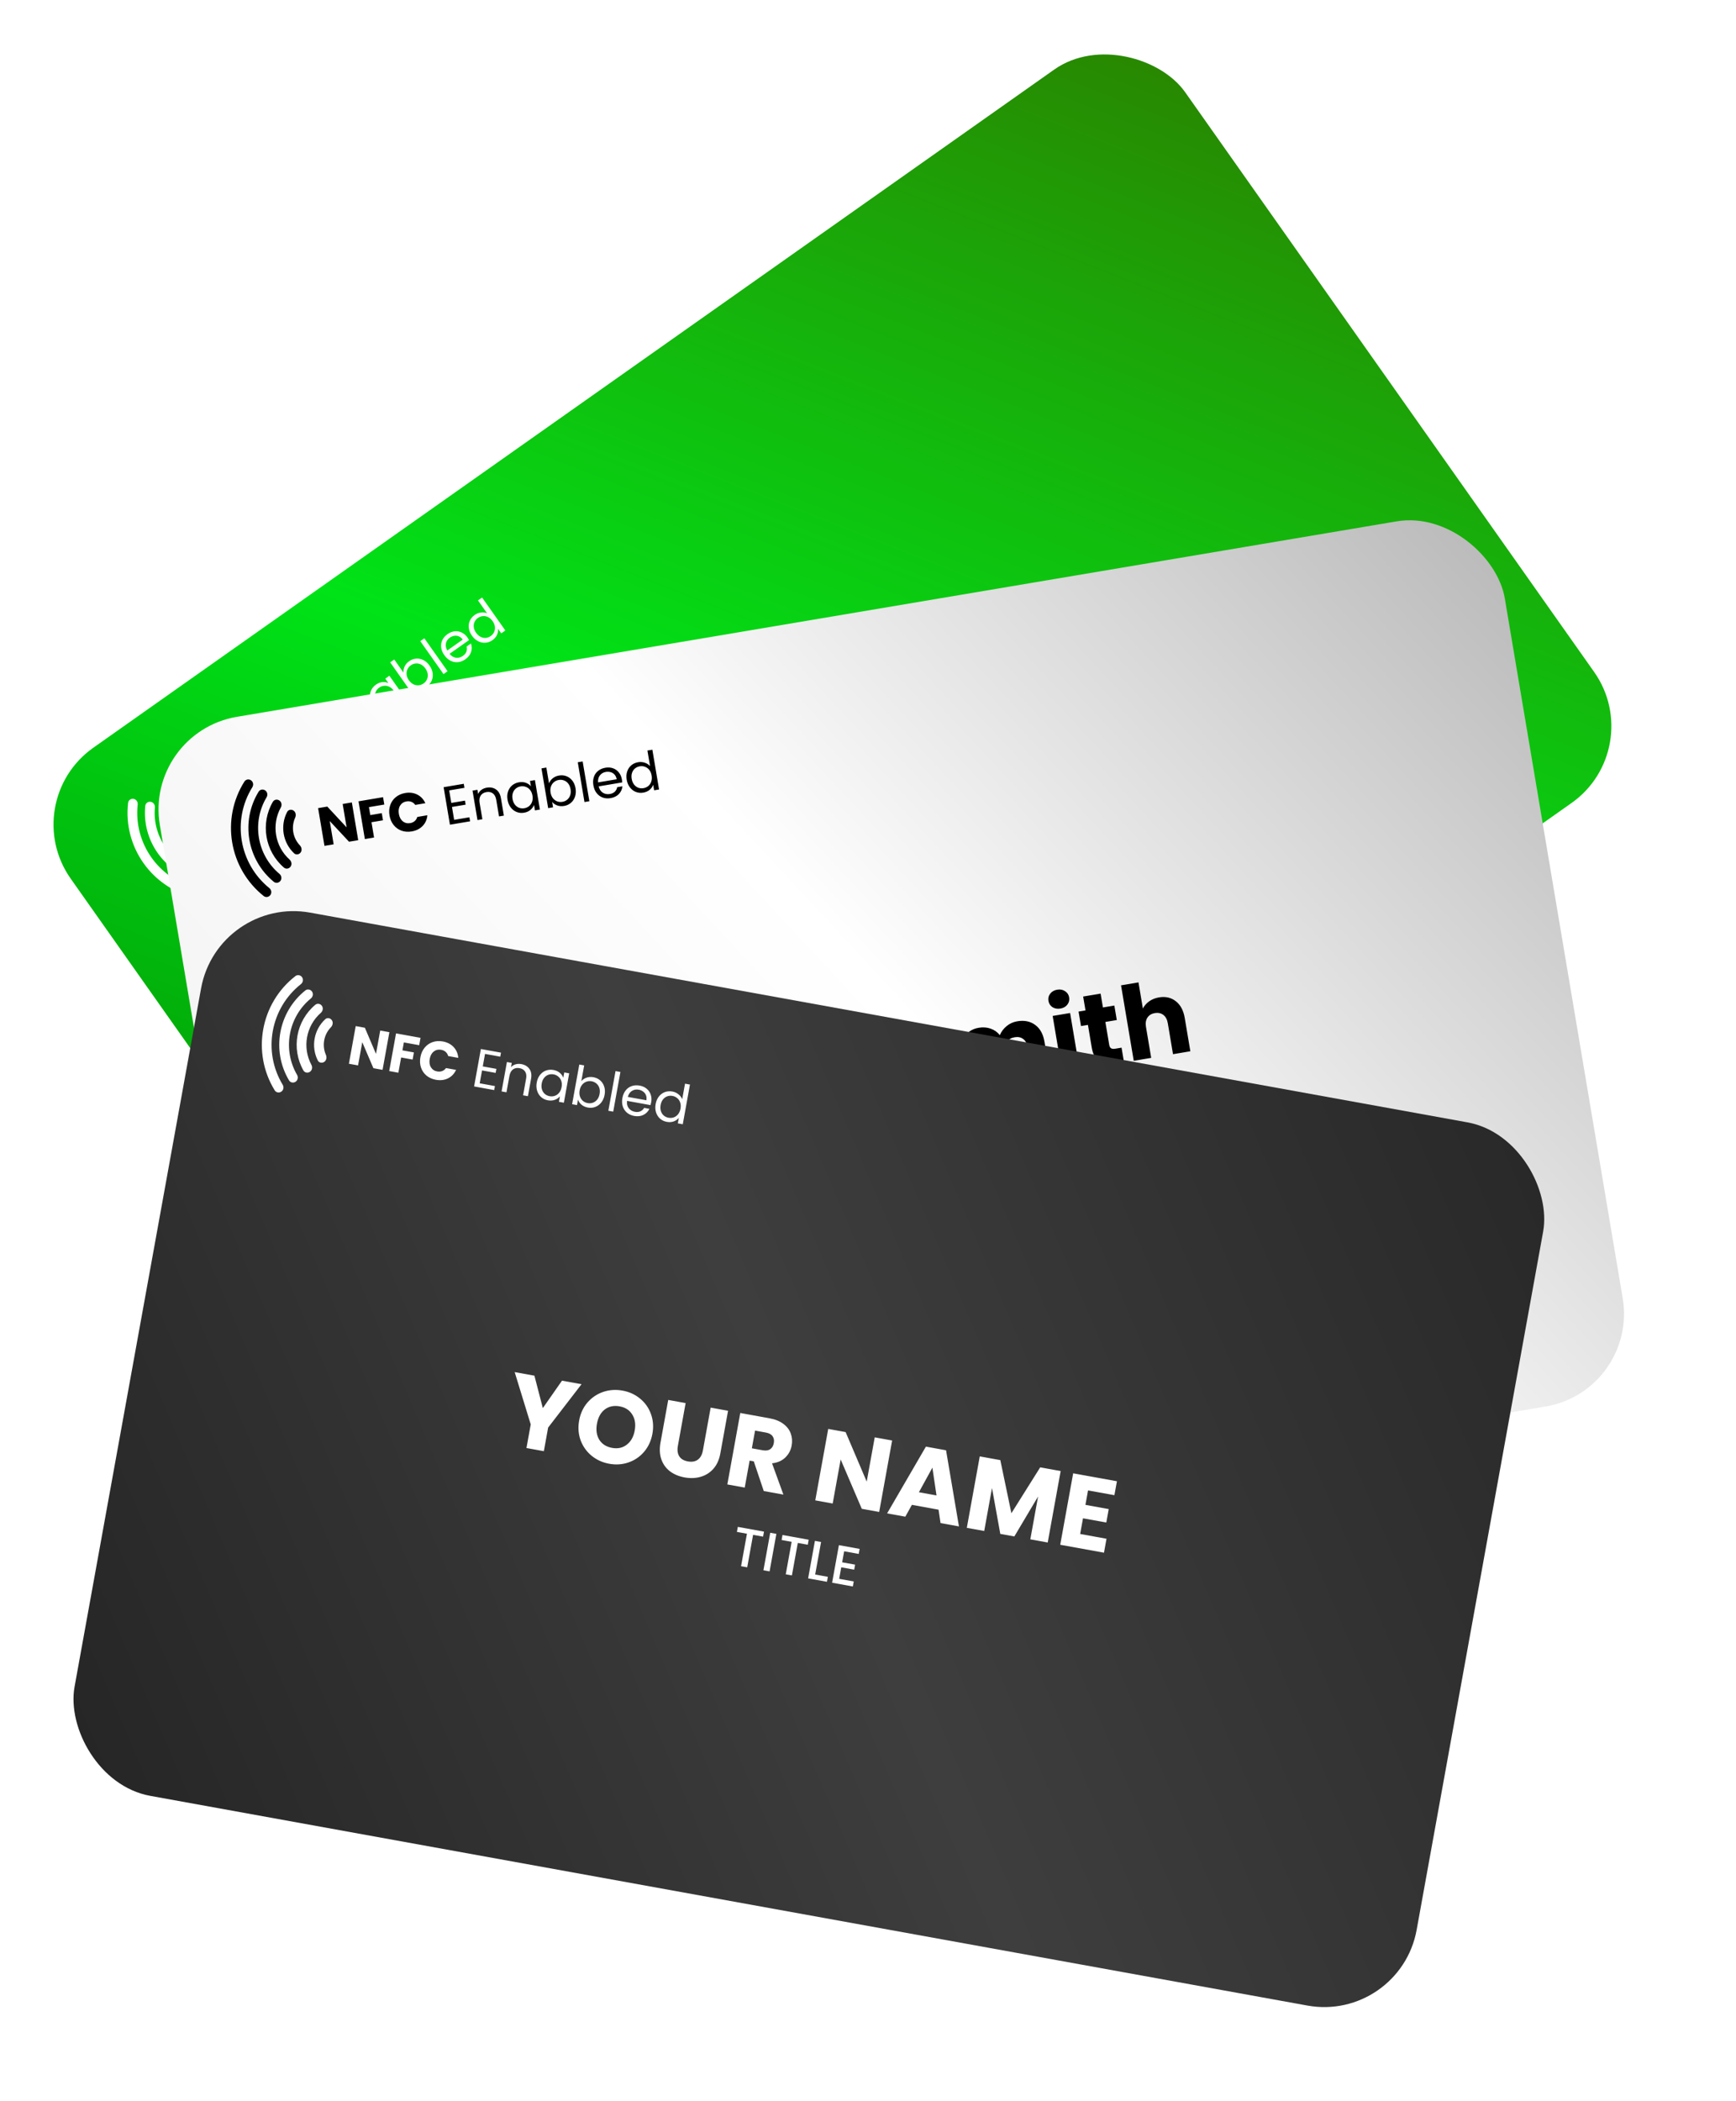 <svg width="638" height="772" viewBox="0 0 638 772" fill="none" xmlns="http://www.w3.org/2000/svg">
<g filter="url(#filter0_d_1066_831)">
<rect x="19.176" y="302.982" width="501.256" height="329.805" rx="34.528" transform="rotate(-35.207 19.176 302.982)" fill="url(#paint0_linear_1066_831)"/>
<path d="M107.198 304.637L104.4 306.611L94.722 302.829L99.721 309.913L96.923 311.887L88.818 300.402L91.616 298.427L101.318 302.243L96.296 295.126L99.093 293.151L107.198 304.637ZM108.599 286.445L110.18 288.686L105.501 291.988L107.21 294.409L110.711 291.939L112.246 294.115L108.745 296.585L112.024 301.232L109.226 303.206L101.122 291.72L108.599 286.445ZM113.635 291.468C112.835 290.334 112.368 289.152 112.236 287.922C112.096 286.681 112.289 285.508 112.815 284.401C113.344 283.276 114.165 282.321 115.278 281.536C116.642 280.574 118.063 280.11 119.541 280.145C121.02 280.18 122.362 280.704 123.566 281.716L120.49 283.887C119.923 283.568 119.338 283.434 118.735 283.483C118.144 283.525 117.581 283.734 117.046 284.111C116.185 284.719 115.698 285.512 115.587 286.489C115.476 287.466 115.774 288.456 116.482 289.46C117.19 290.463 118.023 291.076 118.981 291.299C119.939 291.522 120.849 291.329 121.71 290.721C122.245 290.344 122.631 289.884 122.868 289.341C123.117 288.789 123.186 288.193 123.076 287.552L126.152 285.381C126.703 286.856 126.746 288.295 126.283 289.7C125.813 291.094 124.896 292.272 123.532 293.234C122.42 294.019 121.249 294.478 120.019 294.611C118.792 294.725 117.622 294.513 116.507 293.976C115.393 293.439 114.436 292.603 113.635 291.468ZM129.429 273.683L132.119 277.495L136.274 274.563L137.14 275.79L132.984 278.722L135.755 282.649L140.402 279.371L141.268 280.598L135.132 284.927L127.074 273.507L133.21 269.177L134.075 270.404L129.429 273.683ZM141.447 266.796C142.538 266.026 143.656 265.735 144.802 265.924C145.94 266.101 146.948 266.811 147.825 268.055L151.554 273.34L150.082 274.379L146.503 269.307C145.872 268.412 145.167 267.888 144.389 267.735C143.603 267.57 142.823 267.761 142.048 268.308C141.263 268.862 140.809 269.55 140.686 270.372C140.575 271.186 140.85 272.062 141.512 273L145.01 277.957L143.521 279.008L137.194 270.042L138.683 268.991L139.584 270.268C139.555 269.602 139.703 268.966 140.028 268.361C140.363 267.749 140.836 267.227 141.447 266.796ZM150.244 267.5C149.597 266.584 149.217 265.651 149.103 264.703C148.981 263.743 149.107 262.845 149.482 262.009C149.867 261.166 150.457 260.463 151.254 259.901C152.039 259.347 152.84 259.035 153.657 258.965C154.473 258.895 155.204 259.017 155.85 259.329L154.695 257.693L156.201 256.631L162.527 265.597L161.022 266.659L159.844 264.99C159.919 265.722 159.785 266.47 159.443 267.234C159.103 267.981 158.546 268.627 157.772 269.173C156.975 269.735 156.117 270.047 155.196 270.108C154.276 270.17 153.38 269.977 152.509 269.529C151.637 269.082 150.883 268.406 150.244 267.5ZM157.847 262.16C157.37 261.484 156.818 260.991 156.191 260.681C155.564 260.372 154.924 260.252 154.27 260.321C153.62 260.372 153.016 260.593 152.46 260.986C151.904 261.378 151.489 261.867 151.216 262.452C150.942 263.037 150.846 263.677 150.928 264.371C151.009 265.065 151.288 265.75 151.765 266.427C152.25 267.114 152.81 267.618 153.444 267.938C154.071 268.247 154.71 268.376 155.36 268.326C156.003 268.264 156.603 268.037 157.159 267.645C157.715 267.252 158.13 266.764 158.403 266.179C158.68 265.575 158.778 264.926 158.696 264.232C158.607 263.527 158.324 262.836 157.847 262.16ZM161.383 255.474C161.311 254.724 161.451 253.972 161.801 253.218C162.152 252.465 162.703 251.822 163.456 251.291C164.263 250.722 165.123 250.401 166.036 250.328C166.949 250.256 167.837 250.438 168.701 250.875C169.556 251.3 170.307 251.971 170.954 252.887C171.593 253.793 171.977 254.731 172.106 255.701C172.236 256.672 172.112 257.585 171.734 258.439C171.368 259.286 170.786 259.99 169.99 260.552C169.216 261.098 168.415 261.41 167.587 261.488C166.77 261.558 166.03 261.435 165.366 261.119L166.532 262.771L165.043 263.822L156.5 251.714L157.989 250.664L161.383 255.474ZM169.432 253.961C168.955 253.285 168.403 252.792 167.776 252.482C167.15 252.173 166.509 252.053 165.856 252.122C165.213 252.184 164.613 252.411 164.057 252.803C163.512 253.188 163.101 253.682 162.824 254.286C162.551 254.871 162.453 255.52 162.531 256.233C162.612 256.927 162.888 257.606 163.357 258.272C163.834 258.948 164.39 259.446 165.025 259.767C165.662 260.068 166.306 260.194 166.957 260.143C167.611 260.074 168.21 259.847 168.756 259.462C169.312 259.07 169.727 258.581 170 257.996C170.277 257.392 170.374 256.743 170.293 256.049C170.204 255.344 169.917 254.648 169.432 253.961ZM169.046 242.862L177.589 254.97L176.1 256.02L167.557 243.913L169.046 242.862ZM184.902 242.58C185.102 242.864 185.297 243.175 185.488 243.515L178.321 248.571C178.999 249.416 179.788 249.897 180.687 250.014C181.59 250.112 182.434 249.885 183.219 249.33C183.863 248.876 184.293 248.352 184.511 247.757C184.732 247.144 184.752 246.525 184.573 245.9L186.176 244.769C186.544 245.8 186.561 246.842 186.226 247.895C185.883 248.938 185.177 249.836 184.108 250.59C183.257 251.191 182.359 251.538 181.413 251.634C180.479 251.722 179.574 251.551 178.7 251.122C177.818 250.683 177.05 249.999 176.395 249.072C175.741 248.145 175.353 247.202 175.232 246.242C175.11 245.282 175.251 244.382 175.655 243.542C176.061 242.683 176.701 241.945 177.574 241.33C178.425 240.729 179.308 240.384 180.224 240.293C181.14 240.202 182.004 240.36 182.815 240.769C183.629 241.158 184.324 241.762 184.902 242.58ZM183.144 243.354C182.744 242.787 182.276 242.39 181.741 242.164C181.197 241.926 180.634 241.858 180.052 241.958C179.472 242.04 178.921 242.266 178.397 242.636C177.645 243.167 177.17 243.861 176.975 244.718C176.79 245.567 176.959 246.444 177.483 247.349L183.144 243.354ZM186.53 241.897C185.884 240.981 185.503 240.048 185.389 239.099C185.268 238.139 185.394 237.242 185.768 236.406C186.153 235.562 186.749 234.856 187.556 234.286C188.254 233.793 189.019 233.499 189.85 233.403C190.673 233.296 191.427 233.393 192.113 233.693L188.765 228.948L190.27 227.886L198.813 239.994L197.308 241.056L196.119 239.371C196.202 240.113 196.077 240.863 195.745 241.619C195.406 242.366 194.849 243.012 194.074 243.558C193.278 244.12 192.414 244.436 191.483 244.505C190.562 244.566 189.666 244.373 188.795 243.926C187.924 243.478 187.169 242.802 186.53 241.897ZM194.133 236.556C193.656 235.88 193.104 235.387 192.477 235.078C191.851 234.769 191.21 234.649 190.557 234.718C189.906 234.768 189.303 234.99 188.747 235.382C188.19 235.775 187.775 236.264 187.502 236.849C187.229 237.434 187.133 238.073 187.214 238.767C187.295 239.462 187.574 240.147 188.052 240.823C188.537 241.51 189.096 242.014 189.731 242.334C190.357 242.644 190.996 242.773 191.646 242.722C192.289 242.661 192.889 242.434 193.445 242.041C194.001 241.649 194.416 241.16 194.69 240.575C194.966 239.972 195.064 239.323 194.983 238.628C194.894 237.923 194.611 237.233 194.133 236.556Z" fill="white"/>
<path fill-rule="evenodd" clip-rule="evenodd" d="M62.189 301.863C63.161 302.031 63.807 302.956 63.7 303.937C62.144 318.153 71.456 331.349 85.37 334.649C86.33 334.877 86.985 335.795 86.817 336.767C86.65 337.739 85.723 338.396 84.762 338.175C68.904 334.531 58.291 319.49 60.174 303.328C60.288 302.348 61.217 301.695 62.189 301.863ZM68.494 302.952C67.522 302.784 66.592 303.437 66.491 304.418C65.193 317.094 73.475 328.832 85.852 331.858C86.81 332.092 87.738 331.434 87.906 330.462C88.074 329.49 87.418 328.573 86.462 328.328C76.027 325.653 69.044 315.756 70.021 305.027C70.11 304.045 69.466 303.119 68.494 302.952ZM74.8 304.04C73.828 303.872 72.895 304.525 72.817 305.508C72.09 314.696 78.046 323.138 86.946 325.533C87.898 325.789 88.826 325.129 88.994 324.157C89.162 323.185 88.505 322.271 87.558 321.994C80.598 319.963 75.937 313.356 76.355 306.118C76.412 305.133 75.772 304.208 74.8 304.04ZM81.105 305.128C80.133 304.961 79.195 305.615 79.163 306.601C78.978 312.294 82.618 317.453 88.045 319.187C88.984 319.488 89.915 318.824 90.082 317.852C90.25 316.88 89.588 315.972 88.666 315.621C85.17 314.292 82.812 310.95 82.731 307.211C82.71 306.225 82.077 305.296 81.105 305.128Z" fill="white"/>
<path d="M237.607 335.768L248.081 350.611C249.702 352.909 250.299 355.14 249.871 357.302C249.464 359.45 248.164 361.298 245.969 362.846C243.671 364.468 241.369 365.116 239.061 364.79C236.754 364.465 234.753 363.101 233.058 360.7L238.338 356.975C238.98 357.886 239.656 358.448 240.365 358.661C241.059 358.853 241.758 358.701 242.461 358.205C243.103 357.752 243.454 357.194 243.514 356.532C243.574 355.87 243.326 355.145 242.771 354.358L232.297 339.515L237.607 335.768ZM265.341 349.224C263.644 350.422 261.856 351.14 259.978 351.38C258.122 351.605 256.325 351.322 254.589 350.531C252.873 349.726 251.38 348.423 250.109 346.622C248.853 344.842 248.144 343.001 247.981 341.1C247.803 339.179 248.142 337.374 248.997 335.685C249.852 333.996 251.129 332.553 252.826 331.355C254.524 330.158 256.312 329.439 258.189 329.199C260.067 328.96 261.881 329.246 263.632 330.057C265.368 330.848 266.864 332.133 268.12 333.913C269.377 335.694 270.083 337.552 270.24 339.488C270.403 341.389 270.046 343.191 269.17 344.894C268.315 346.583 267.039 348.026 265.341 349.224ZM262.098 344.628C263.113 343.912 263.709 342.933 263.887 341.691C264.086 340.435 263.696 339.113 262.717 337.726C261.738 336.339 260.634 335.521 259.404 335.272C258.195 335.009 257.084 335.236 256.069 335.951C255.034 336.682 254.438 337.661 254.281 338.888C254.109 340.094 254.519 341.402 255.513 342.809C256.491 344.197 257.575 345.029 258.763 345.307C259.972 345.57 261.084 345.344 262.098 344.628ZM275.344 315.56C277.332 314.157 279.393 313.695 281.529 314.173C283.65 314.63 285.521 316.007 287.143 318.305L294.286 328.429L289.006 332.154L282.367 322.745C281.549 321.585 280.614 320.896 279.561 320.678C278.507 320.46 277.474 320.709 276.459 321.425C275.445 322.14 274.864 323.031 274.716 324.096C274.569 325.162 274.904 326.274 275.722 327.434L282.361 336.843L277.051 340.59L260.836 317.61L266.147 313.863L271.778 321.844C271.776 320.698 272.08 319.569 272.69 318.456C273.3 317.343 274.185 316.378 275.344 315.56ZM296.176 300.861C298.205 299.43 300.287 298.953 302.423 299.43C304.564 299.873 306.446 301.243 308.067 303.541L315.21 313.664L309.931 317.389L303.292 307.98C302.474 306.821 301.539 306.132 300.485 305.914C299.432 305.696 298.398 305.944 297.384 306.66C296.369 307.376 295.789 308.267 295.641 309.332C295.493 310.397 295.829 311.51 296.647 312.669L303.286 322.078L297.976 325.825L285.749 308.497L291.059 304.75L292.681 307.048C292.679 305.903 292.979 304.791 293.584 303.713C294.173 302.615 295.037 301.664 296.176 300.861ZM333.522 301.069C331.928 302.194 330.317 302.943 328.689 303.317C327.061 303.69 325.506 303.64 324.024 303.166C322.563 302.678 321.308 301.734 320.259 300.334L325.91 296.347C326.563 297.095 327.281 297.519 328.064 297.618C328.832 297.696 329.599 297.465 330.365 296.925C331.152 296.369 331.649 295.755 331.856 295.082C332.048 294.388 331.918 293.72 331.465 293.078C331.085 292.54 330.585 292.226 329.964 292.137C329.364 292.034 328.714 292.058 328.015 292.21C327.337 292.347 326.409 292.615 325.232 293.011C323.517 293.57 322.061 293.946 320.864 294.139C319.667 294.333 318.449 294.231 317.208 293.835C315.967 293.439 314.865 292.558 313.901 291.192C312.469 289.163 312.087 287.061 312.753 284.885C313.405 282.688 314.911 280.758 317.271 279.092C319.673 277.398 322.017 276.612 324.305 276.734C326.578 276.835 328.49 277.874 330.04 279.851L324.295 283.905C323.757 283.23 323.111 282.864 322.357 282.806C321.589 282.728 320.832 282.952 320.087 283.478C319.445 283.931 319.051 284.472 318.906 285.102C318.747 285.71 318.893 286.336 319.346 286.977C319.843 287.681 320.561 287.996 321.501 287.922C322.441 287.848 323.776 287.542 325.505 287.004C327.249 286.487 328.709 286.139 329.885 285.96C331.082 285.767 332.293 285.858 333.52 286.233C334.746 286.608 335.819 287.448 336.739 288.752C337.616 289.995 338.091 291.349 338.165 292.817C338.259 294.269 337.918 295.719 337.141 297.167C336.364 298.615 335.158 299.915 333.522 301.069ZM354.339 259.822C356.492 258.303 358.66 257.75 360.843 258.163C363.047 258.561 364.967 259.92 366.603 262.239L373.746 272.362L368.467 276.087L361.828 266.678C361.039 265.56 360.132 264.912 359.108 264.736C358.09 264.524 357.064 264.783 356.029 265.513C354.994 266.244 354.395 267.131 354.233 268.176C354.077 269.185 354.393 270.249 355.182 271.367L361.821 280.776L356.542 284.501L349.903 275.092C349.114 273.974 348.208 273.326 347.184 273.15C346.166 272.938 345.139 273.197 344.104 273.927C343.069 274.658 342.47 275.545 342.308 276.59C342.152 277.599 342.469 278.663 343.257 279.781L349.897 289.19L344.586 292.937L332.36 275.609L337.67 271.862L339.204 274.036C339.231 272.931 339.533 271.865 340.11 270.838C340.673 269.79 341.503 268.878 342.6 268.104C343.905 267.184 345.261 266.645 346.67 266.489C348.099 266.317 349.469 266.544 350.779 267.171C350.708 265.795 350.978 264.441 351.589 263.111C352.201 261.78 353.117 260.684 354.339 259.822ZM366.633 248.728C365.701 249.386 364.745 249.657 363.765 249.542C362.791 249.392 362.019 248.914 361.45 248.106C360.865 247.278 360.673 246.39 360.873 245.443C361.079 244.461 361.648 243.641 362.579 242.983C363.49 242.341 364.433 242.094 365.407 242.244C366.387 242.359 367.169 242.83 367.753 243.658C368.323 244.466 368.505 245.361 368.299 246.343C368.099 247.29 367.544 248.085 366.633 248.728ZM370.543 248.667L382.77 265.995L377.46 269.742L365.233 252.414L370.543 248.667ZM393.099 251.962L396.276 256.465L393.574 258.371C391.649 259.73 389.819 260.323 388.085 260.151C386.337 259.958 384.71 258.796 383.206 256.663L378.341 249.77L376.23 251.26L373.118 246.85L375.23 245.36L372.25 241.137L377.56 237.39L380.54 241.613L384.018 239.159L387.13 243.569L383.652 246.023L388.56 252.979C388.925 253.496 389.312 253.781 389.721 253.834C390.13 253.886 390.625 253.708 391.204 253.299L393.099 251.962ZM397.527 229.348C399.514 227.946 401.576 227.484 403.712 227.961C405.833 228.418 407.704 229.796 409.325 232.094L416.468 242.217L411.189 245.942L404.55 236.533C403.732 235.374 402.796 234.685 401.743 234.467C400.69 234.249 399.656 234.497 398.642 235.213C397.627 235.929 397.046 236.819 396.899 237.885C396.751 238.95 397.087 240.063 397.905 241.222L404.544 250.631L399.234 254.378L383.019 231.398L388.329 227.652L393.961 235.632C393.958 234.487 394.262 233.357 394.873 232.244C395.483 231.132 396.368 230.166 397.527 229.348Z" fill="white"/>
<path d="M273.161 368.935L268.368 372.317L269.195 375.237L267.235 376.62L263.247 362.263L265.422 360.729L277.611 369.299L275.635 370.693L273.161 368.935ZM271.553 367.776L265.938 363.769L267.814 370.414L271.553 367.776ZM275.561 363.936C274.903 363.003 274.512 362.053 274.389 361.087C274.27 360.102 274.41 359.181 274.808 358.324C275.207 357.467 275.84 356.733 276.708 356.121C277.806 355.346 278.897 354.97 279.983 354.994C281.072 354.998 282.084 355.395 283.018 356.183L280.992 357.612C280.51 357.278 279.998 357.113 279.458 357.116C278.917 357.119 278.372 357.314 277.823 357.702C277.055 358.244 276.633 358.953 276.56 359.827C276.489 360.683 276.799 361.599 277.488 362.576C278.178 363.554 278.941 364.158 279.779 364.389C280.627 364.613 281.436 364.454 282.205 363.911C283.292 363.144 283.674 362.159 283.351 360.956L285.377 359.526C285.764 360.635 285.789 361.719 285.452 362.779C285.107 363.829 284.396 364.733 283.32 365.492C282.453 366.104 281.549 366.455 280.608 366.543C279.659 366.62 278.744 366.443 277.864 366.012C276.987 365.561 276.22 364.869 275.561 363.936ZM285.437 356.968C284.778 356.034 284.388 355.085 284.265 354.118C284.146 353.134 284.286 352.213 284.684 351.356C285.083 350.499 285.716 349.764 286.583 349.152C287.682 348.378 288.773 348.002 289.859 348.025C290.948 348.03 291.959 348.426 292.894 349.215L290.868 350.644C290.386 350.31 289.874 350.145 289.334 350.148C288.793 350.151 288.248 350.346 287.699 350.733C286.931 351.276 286.509 351.984 286.436 352.859C286.365 353.714 286.674 354.631 287.364 355.608C288.054 356.585 288.817 357.19 289.655 357.421C290.503 357.645 291.312 357.485 292.08 356.943C293.168 356.176 293.55 355.191 293.227 353.987L295.253 352.558C295.64 353.666 295.665 354.751 295.328 355.811C294.983 356.86 294.272 357.765 293.196 358.524C292.329 359.136 291.424 359.486 290.484 359.575C289.535 359.652 288.62 359.475 287.74 359.043C286.863 358.593 286.096 357.901 285.437 356.968ZM303.187 351.474C302.331 352.079 301.421 352.433 300.458 352.536C299.488 352.629 298.557 352.464 297.665 352.04C296.767 351.605 295.988 350.921 295.329 349.988C294.679 349.065 294.304 348.104 294.207 347.104C294.11 346.103 294.277 345.163 294.708 344.283C295.14 343.403 295.79 342.656 296.657 342.044C297.524 341.432 298.445 341.071 299.419 340.959C300.393 340.847 301.335 341.005 302.245 341.432C303.155 341.859 303.935 342.534 304.586 343.456C305.237 344.379 305.605 345.344 305.691 346.352C305.778 347.36 305.598 348.318 305.152 349.224C304.71 350.112 304.055 350.862 303.187 351.474ZM302.037 349.844C302.52 349.503 302.889 349.07 303.143 348.545C303.409 348.012 303.511 347.422 303.449 346.775C303.387 346.128 303.124 345.475 302.659 344.816C302.194 344.157 301.676 343.692 301.106 343.42C300.528 343.137 299.949 343.027 299.369 343.091C298.789 343.155 298.258 343.357 297.775 343.698C297.291 344.039 296.923 344.472 296.668 344.997C296.425 345.514 296.345 346.089 296.428 346.72C296.505 347.341 296.775 347.981 297.24 348.64C297.929 349.617 298.711 350.2 299.585 350.39C300.462 350.56 301.279 350.378 302.037 349.844ZM311.465 331.818L317.868 340.893L315.991 342.218L315.235 341.148C315.202 341.73 315.022 342.302 314.693 342.862C314.368 343.404 313.937 343.865 313.399 344.244C312.685 344.748 311.938 345.053 311.158 345.159C310.389 345.258 309.634 345.133 308.894 344.783C308.165 344.426 307.51 343.835 306.929 343.012L303.164 337.675L305.025 336.362L308.593 341.419C309.166 342.231 309.811 342.714 310.527 342.866C311.235 343.008 311.941 342.831 312.644 342.335C313.346 341.839 313.75 341.234 313.854 340.519C313.961 339.785 313.728 339.012 313.155 338.199L309.587 333.143L311.465 331.818ZM318.416 326.691C319.13 326.188 319.872 325.886 320.641 325.788C321.421 325.681 322.176 325.807 322.905 326.164C323.634 326.521 324.289 327.112 324.87 327.935L328.647 333.288L326.786 334.601L323.206 329.528C322.633 328.716 321.992 328.239 321.284 328.097C320.567 327.945 319.858 328.116 319.155 328.612C318.452 329.108 318.047 329.723 317.94 330.456C317.836 331.171 318.071 331.935 318.644 332.748L322.223 337.821L320.346 339.145L313.942 330.07L315.82 328.745L316.552 329.783C316.596 329.193 316.78 328.627 317.105 328.085C317.441 327.535 317.878 327.071 318.416 326.691ZM327.91 322.509L331.454 327.533C331.695 327.873 331.946 328.066 332.208 328.111C332.473 328.138 332.798 328.015 333.182 327.744L334.335 326.931L335.439 328.495L333.957 329.541C333.112 330.138 332.324 330.397 331.595 330.32C330.866 330.242 330.188 329.758 329.56 328.869L326.016 323.846L324.945 324.601L323.864 323.069L324.935 322.314L323.343 320.057L325.237 318.721L326.829 320.977L329.036 319.42L330.117 320.952L327.91 322.509ZM345.428 304.301L353.505 315.748L351.627 317.073L346.095 309.233L348.136 319.537L346.834 320.455L337.794 315.09L343.326 322.93L341.449 324.255L333.372 312.808L335.397 311.379L345.75 317.52L343.419 305.719L345.428 304.301ZM352.116 309.87C351.473 308.958 351.09 308.02 350.968 307.054C350.856 306.08 350.989 305.172 351.365 304.331C351.745 303.47 352.331 302.761 353.121 302.204C353.835 301.7 354.556 301.405 355.285 301.319C356.016 301.213 356.689 301.257 357.301 301.45L356.372 300.132L358.266 298.796L364.669 307.871L362.775 309.207L361.822 307.857C361.806 308.51 361.624 309.173 361.276 309.845C360.929 310.518 360.404 311.103 359.701 311.599C358.921 312.149 358.068 312.455 357.141 312.516C356.207 312.567 355.296 312.371 354.408 311.929C353.523 311.468 352.759 310.781 352.116 309.87ZM359.568 304.661C359.126 304.036 358.611 303.585 358.022 303.31C357.444 303.027 356.861 302.912 356.273 302.965C355.686 303.017 355.15 303.214 354.667 303.555C354.184 303.896 353.819 304.335 353.572 304.871C353.318 305.396 353.221 305.982 353.283 306.629C353.348 307.257 353.602 307.884 354.043 308.51C354.485 309.136 354.998 309.596 355.584 309.89C356.181 310.176 356.777 310.298 357.372 310.256C357.971 310.196 358.506 309.999 358.979 309.666C359.462 309.325 359.827 308.886 360.074 308.35C360.32 307.814 360.407 307.227 360.334 306.587C360.265 305.929 360.009 305.287 359.568 304.661ZM365.206 293.676C365.92 293.173 366.661 292.872 367.431 292.773C368.211 292.667 368.965 292.792 369.694 293.149C370.423 293.507 371.079 294.097 371.66 294.921L375.437 300.273L373.575 301.587L369.996 296.514C369.423 295.701 368.782 295.224 368.073 295.083C367.357 294.93 366.648 295.102 365.945 295.598C365.242 296.093 364.837 296.708 364.73 297.442C364.626 298.157 364.86 298.92 365.434 299.733L369.013 304.806L367.135 306.131L360.732 297.055L362.61 295.731L363.342 296.768C363.386 296.178 363.57 295.612 363.895 295.07C364.231 294.521 364.668 294.056 365.206 293.676ZM373.975 294.446C373.332 293.535 372.949 292.596 372.827 291.63C372.715 290.656 372.848 289.748 373.224 288.907C373.604 288.047 374.189 287.338 374.98 286.78C375.694 286.276 376.415 285.981 377.143 285.895C377.875 285.79 378.547 285.834 379.16 286.026L378.231 284.709L380.125 283.372L386.528 292.447L384.634 293.784L383.681 292.433C383.665 293.086 383.483 293.749 383.135 294.422C382.788 295.095 382.263 295.679 381.56 296.175C380.78 296.725 379.927 297.031 379 297.093C378.066 297.144 377.155 296.948 376.267 296.505C375.382 296.044 374.618 295.358 373.975 294.446ZM381.426 289.238C380.985 288.612 380.47 288.162 379.881 287.886C379.303 287.603 378.72 287.488 378.132 287.541C377.544 287.594 377.009 287.791 376.526 288.132C376.043 288.473 375.678 288.911 375.431 289.447C375.176 289.972 375.08 290.558 375.142 291.205C375.207 291.834 375.46 292.461 375.902 293.087C376.344 293.712 376.857 294.172 377.443 294.466C378.04 294.753 378.636 294.875 379.231 294.833C379.83 294.772 380.365 294.575 380.837 294.242C381.321 293.901 381.686 293.463 381.932 292.927C382.179 292.391 382.266 291.803 382.193 291.164C382.124 290.506 381.868 289.864 381.426 289.238ZM386.143 278.904C386.845 278.408 387.567 278.113 388.306 278.019C389.049 277.906 389.721 277.95 390.323 278.15L389.393 276.832L391.287 275.496L397.795 284.719C398.384 285.554 398.731 286.419 398.837 287.315C398.951 288.221 398.804 289.098 398.398 289.944C398.002 290.782 397.344 291.526 396.421 292.177C395.191 293.045 393.965 293.474 392.742 293.466C391.526 293.468 390.515 293.014 389.708 292.103L391.569 290.79C392.045 291.161 392.614 291.327 393.277 291.287C393.958 291.251 394.623 291.004 395.271 290.547C396.028 290.012 396.475 289.351 396.611 288.565C396.758 287.771 396.521 286.934 395.901 286.056L394.832 284.54C394.816 285.193 394.638 285.862 394.298 286.546C393.961 287.211 393.447 287.787 392.755 288.275C391.965 288.833 391.101 289.147 390.163 289.217C389.228 289.267 388.317 289.072 387.429 288.629C386.545 288.168 385.781 287.481 385.138 286.57C384.495 285.659 384.112 284.72 383.989 283.754C383.878 282.78 384.01 281.872 384.387 281.031C384.767 280.171 385.352 279.462 386.143 278.904ZM392.589 281.362C392.147 280.736 391.632 280.285 391.043 280.01C390.465 279.727 389.882 279.612 389.295 279.665C388.707 279.718 388.172 279.914 387.689 280.255C387.205 280.596 386.84 281.035 386.594 281.571C386.339 282.096 386.243 282.682 386.305 283.329C386.37 283.957 386.623 284.584 387.065 285.21C387.506 285.836 388.02 286.296 388.606 286.59C389.202 286.876 389.798 286.998 390.394 286.957C390.993 286.896 391.528 286.699 392 286.366C392.483 286.025 392.848 285.587 393.095 285.051C393.342 284.515 393.429 283.927 393.356 283.288C393.286 282.629 393.031 281.987 392.589 281.362ZM405.116 272.202C405.356 272.542 405.551 272.865 405.701 273.171L398.767 278.064C399.333 278.749 400.013 279.142 400.806 279.24C401.599 279.338 402.347 279.139 403.049 278.644C404.06 277.931 404.475 277.004 404.296 275.865L406.322 274.435C406.636 275.463 406.621 276.502 406.275 277.552C405.934 278.582 405.23 279.473 404.165 280.225C403.298 280.837 402.382 281.195 401.419 281.299C400.46 281.384 399.534 281.214 398.643 280.79C397.755 280.348 396.982 279.66 396.324 278.727C395.665 277.793 395.274 276.844 395.152 275.877C395.033 274.892 395.178 273.968 395.587 273.103C396.008 272.231 396.663 271.481 397.552 270.853C398.409 270.249 399.304 269.897 400.237 269.798C401.17 269.698 402.064 269.857 402.917 270.275C403.763 270.681 404.496 271.324 405.116 272.202ZM402.738 272.992C402.238 272.308 401.6 271.928 400.823 271.851C400.045 271.775 399.299 271.989 398.586 272.492C397.938 272.949 397.531 273.549 397.364 274.292C397.189 275.024 397.306 275.772 397.714 276.537L402.738 272.992ZM406.726 266.576C406.675 265.921 406.786 265.308 407.058 264.738C407.333 264.149 407.784 263.634 408.41 263.192L409.781 265.136L409.303 265.473C408.568 265.992 408.139 266.574 408.018 267.218C407.908 267.855 408.179 268.635 408.83 269.557L412.2 274.333L410.322 275.658L403.919 266.583L405.797 265.258L406.726 266.576Z" fill="white"/>
</g>
<g filter="url(#filter1_d_1066_831)">
<rect x="66.106" y="277.455" width="501.256" height="329.805" rx="34.528" transform="rotate(-9.564 66.106 277.455)" fill="url(#paint1_linear_1066_831)"/>
<path d="M144.742 317.041L141.365 317.61L134.277 310.011L135.718 318.561L132.341 319.13L130.006 305.269L133.382 304.7L140.477 312.338L139.03 303.748L142.406 303.179L144.742 317.041ZM153.878 301.246L154.334 303.952L148.686 304.903L149.179 307.826L153.404 307.114L153.847 309.74L149.621 310.452L150.566 316.06L147.19 316.629L144.854 302.767L153.878 301.246ZM156.245 307.955C156.014 306.586 156.105 305.318 156.518 304.152C156.928 302.973 157.61 301.998 158.563 301.229C159.528 300.443 160.681 299.938 162.024 299.711C163.669 299.434 165.151 299.631 166.469 300.303C167.787 300.974 168.77 302.027 169.418 303.461L165.705 304.087C165.331 303.554 164.862 303.179 164.298 302.963C163.747 302.745 163.148 302.69 162.503 302.798C161.463 302.974 160.682 303.478 160.159 304.31C159.636 305.143 159.476 306.165 159.68 307.376C159.884 308.587 160.37 309.5 161.137 310.116C161.904 310.731 162.808 310.951 163.847 310.776C164.493 310.667 165.04 310.419 165.489 310.032C165.951 309.643 166.272 309.135 166.451 308.51L170.163 307.884C170.021 309.451 169.437 310.768 168.412 311.834C167.385 312.887 166.048 313.553 164.403 313.83C163.06 314.056 161.806 313.963 160.639 313.55C159.484 313.122 158.521 312.425 157.749 311.458C156.977 310.492 156.475 309.324 156.245 307.955ZM178.179 298.756L178.954 303.357L183.97 302.512L184.219 303.993L179.204 304.838L180.002 309.577L185.61 308.632L185.86 310.113L178.455 311.361L176.133 297.578L183.537 296.33L183.787 297.811L178.179 298.756ZM191.994 297.748C193.311 297.526 194.445 297.748 195.396 298.414C196.346 299.066 196.947 300.143 197.199 301.643L198.274 308.021L196.497 308.321L195.466 302.199C195.284 301.12 194.875 300.343 194.24 299.868C193.603 299.379 192.817 299.214 191.882 299.371C190.934 299.531 190.227 299.955 189.761 300.643C189.308 301.328 189.177 302.237 189.367 303.369L190.376 309.352L188.579 309.655L186.755 298.834L188.552 298.531L188.812 300.071C189.074 299.459 189.483 298.95 190.037 298.545C190.605 298.138 191.257 297.872 191.994 297.748ZM199.62 302.19C199.433 301.084 199.494 300.079 199.802 299.174C200.108 298.256 200.61 297.502 201.309 296.91C202.021 296.316 202.858 295.938 203.819 295.776C204.767 295.617 205.624 295.682 206.39 295.973C207.157 296.263 207.763 296.689 208.21 297.25L207.877 295.275L209.694 294.969L211.517 305.79L209.7 306.096L209.361 304.082C209.112 304.774 208.667 305.39 208.028 305.931C207.399 306.457 206.617 306.798 205.682 306.956C204.721 307.118 203.812 307.027 202.956 306.684C202.099 306.341 201.375 305.78 200.783 304.999C200.192 304.219 199.804 303.283 199.62 302.19ZM208.785 300.666C208.648 299.85 208.363 299.167 207.932 298.617C207.501 298.066 206.976 297.681 206.357 297.461C205.748 297.225 205.108 297.163 204.437 297.276C203.766 297.389 203.18 297.651 202.68 298.06C202.181 298.469 201.817 299.004 201.59 299.665C201.363 300.326 201.319 301.064 201.456 301.881C201.596 302.71 201.882 303.406 202.316 303.969C202.747 304.52 203.267 304.913 203.875 305.149C204.481 305.371 205.12 305.426 205.791 305.313C206.463 305.2 207.048 304.939 207.548 304.53C208.058 304.105 208.427 303.563 208.654 302.902C208.879 302.227 208.923 301.482 208.785 300.666ZM214.866 296.169C215.126 295.462 215.577 294.844 216.219 294.316C216.862 293.789 217.637 293.448 218.545 293.295C219.519 293.131 220.433 293.214 221.288 293.544C222.142 293.874 222.864 294.422 223.454 295.189C224.041 295.943 224.428 296.873 224.614 297.979C224.798 299.071 224.738 300.083 224.435 301.014C224.132 301.945 223.625 302.714 222.915 303.321C222.218 303.926 221.389 304.309 220.428 304.471C219.494 304.629 218.636 304.563 217.857 304.275C217.09 303.985 216.476 303.553 216.014 302.981L216.35 304.976L214.553 305.278L212.091 290.666L213.888 290.364L214.866 296.169ZM222.778 298.288C222.64 297.472 222.356 296.789 221.925 296.239C221.494 295.689 220.968 295.303 220.349 295.083C219.743 294.86 219.104 294.805 218.433 294.918C217.775 295.029 217.19 295.297 216.68 295.721C216.18 296.13 215.811 296.673 215.573 297.349C215.346 298.01 215.3 298.742 215.435 299.546C215.573 300.362 215.858 301.051 216.292 301.615C216.736 302.163 217.262 302.554 217.871 302.79C218.49 303.011 219.129 303.066 219.787 302.955C220.458 302.842 221.044 302.581 221.543 302.172C222.054 301.747 222.423 301.204 222.65 300.543C222.875 299.869 222.917 299.117 222.778 298.288ZM227.232 288.115L229.694 302.727L227.898 303.03L225.436 288.418L227.232 288.115ZM241.649 294.723C241.706 295.065 241.747 295.43 241.772 295.819L233.123 297.276C233.369 298.331 233.872 299.106 234.632 299.601C235.403 300.08 236.263 300.24 237.211 300.08C237.987 299.949 238.602 299.663 239.056 299.221C239.52 298.764 239.807 298.214 239.915 297.573L241.851 297.247C241.736 298.336 241.3 299.283 240.542 300.087C239.782 300.879 238.757 301.383 237.467 301.601C236.44 301.774 235.48 301.698 234.586 301.375C233.705 301.05 232.963 300.505 232.361 299.74C231.756 298.962 231.359 298.013 231.171 296.894C230.982 295.775 231.041 294.757 231.346 293.839C231.652 292.921 232.169 292.171 232.896 291.588C233.635 290.99 234.53 290.602 235.584 290.424C236.61 290.251 237.556 290.322 238.422 290.636C239.287 290.951 239.997 291.468 240.551 292.187C241.116 292.89 241.482 293.735 241.649 294.723ZM239.729 294.66C239.614 293.976 239.364 293.415 238.979 292.979C238.592 292.53 238.114 292.225 237.545 292.063C236.988 291.887 236.393 291.852 235.761 291.958C234.852 292.111 234.125 292.532 233.577 293.219C233.043 293.905 232.816 294.769 232.897 295.811L239.729 294.66ZM243.412 294.811C243.226 293.706 243.287 292.7 243.595 291.796C243.9 290.878 244.403 290.123 245.102 289.531C245.814 288.937 246.657 288.558 247.631 288.394C248.474 288.252 249.29 288.318 250.081 288.591C250.869 288.851 251.507 289.264 251.996 289.832L251.031 284.105L252.847 283.799L255.309 298.411L253.493 298.718L253.15 296.684C252.903 297.389 252.467 298.011 251.84 298.549C251.211 299.075 250.429 299.417 249.494 299.574C248.533 299.736 247.618 299.646 246.748 299.306C245.892 298.963 245.168 298.401 244.576 297.621C243.984 296.84 243.596 295.904 243.412 294.811ZM252.578 293.287C252.44 292.471 252.156 291.788 251.725 291.238C251.294 290.688 250.768 290.303 250.149 290.082C249.541 289.846 248.901 289.785 248.23 289.898C247.558 290.011 246.973 290.272 246.473 290.681C245.973 291.09 245.61 291.625 245.383 292.286C245.156 292.947 245.111 293.686 245.249 294.502C245.388 295.331 245.675 296.028 246.108 296.591C246.539 297.141 247.059 297.534 247.667 297.77C248.274 297.993 248.912 298.048 249.584 297.934C250.255 297.821 250.841 297.56 251.34 297.151C251.851 296.727 252.22 296.184 252.447 295.523C252.672 294.849 252.715 294.104 252.578 293.287Z" fill="black"/>
<path fill-rule="evenodd" clip-rule="evenodd" d="M105.369 295.061C106.172 295.633 106.354 296.746 105.833 297.584C98.279 309.726 100.962 325.653 112.078 334.65C112.845 335.27 113.038 336.382 112.466 337.185C111.894 337.989 110.775 338.18 110.004 337.565C97.285 327.417 94.227 309.265 102.918 295.509C103.445 294.675 104.565 294.489 105.369 295.061ZM110.582 298.771C109.778 298.199 108.656 298.385 108.141 299.226C101.485 310.091 103.872 324.258 113.721 332.342C114.483 332.967 115.604 332.776 116.176 331.972C116.748 331.169 116.553 330.058 115.798 329.424C107.548 322.496 105.536 310.551 111.06 301.302C111.566 300.456 111.385 299.343 110.582 298.771ZM115.795 302.481C114.991 301.909 113.868 302.094 113.372 302.946C108.74 310.914 110.457 321.103 117.444 327.113C118.192 327.756 119.314 327.563 119.886 326.759C120.458 325.955 120.261 324.847 119.527 324.188C114.132 319.344 112.789 311.371 116.298 305.027C116.776 304.164 116.599 303.052 115.795 302.481ZM121.008 306.19C120.205 305.618 119.076 305.802 118.621 306.677C115.989 311.73 117.039 317.956 121.18 321.868C121.897 322.545 123.024 322.349 123.596 321.546C124.167 320.742 123.963 319.637 123.283 318.922C120.708 316.211 120.028 312.177 121.573 308.771C121.981 307.873 121.812 306.762 121.008 306.19Z" fill="black"/>
<path d="M248.835 401.54L251.853 419.454C252.32 422.228 251.893 424.497 250.572 426.261C249.275 428.021 247.303 429.124 244.654 429.57C241.881 430.038 239.525 429.625 237.586 428.333C235.646 427.041 234.433 424.946 233.944 422.048L240.315 420.974C240.501 422.074 240.867 422.873 241.413 423.372C241.955 423.846 242.651 424.011 243.501 423.868C244.275 423.737 244.833 423.386 245.173 422.815C245.514 422.244 245.604 421.484 245.444 420.534L242.426 402.62L248.835 401.54ZM268.014 425.673C265.965 426.018 264.043 425.893 262.246 425.296C260.475 424.695 258.978 423.663 257.755 422.199C256.556 420.73 255.774 418.909 255.408 416.736C255.046 414.587 255.203 412.621 255.879 410.837C256.55 409.028 257.637 407.547 259.139 406.395C260.64 405.242 262.415 404.494 264.464 404.148C266.513 403.803 268.436 403.929 270.232 404.526C272.028 405.122 273.54 406.165 274.767 407.654C275.99 409.118 276.783 410.924 277.145 413.073C277.507 415.222 277.34 417.203 276.643 419.016C275.967 420.8 274.866 422.27 273.339 423.427C271.838 424.579 270.063 425.328 268.014 425.673ZM267.079 420.126C268.304 419.92 269.265 419.296 269.963 418.253C270.686 417.206 270.906 415.846 270.624 414.172C270.342 412.498 269.7 411.283 268.699 410.526C267.723 409.766 266.623 409.489 265.399 409.695C264.15 409.906 263.188 410.53 262.515 411.568C261.838 412.582 261.643 413.938 261.929 415.637C262.211 417.311 262.828 418.53 263.779 419.295C264.755 420.056 265.855 420.333 267.079 420.126ZM291.6 399.653C293.999 399.249 296.057 399.725 297.776 401.079C299.49 402.409 300.581 404.461 301.048 407.234L303.107 419.452L296.735 420.525L294.822 409.17C294.586 407.771 294.041 406.745 293.186 406.092C292.331 405.44 291.291 405.217 290.067 405.423C288.843 405.629 287.934 406.181 287.339 407.077C286.745 407.974 286.566 409.122 286.802 410.521L288.715 421.877L282.307 422.957L277.634 395.223L284.043 394.143L285.665 403.775C286.159 402.741 286.922 401.855 287.954 401.116C288.985 400.376 290.201 399.889 291.6 399.653ZM316.741 395.417C319.189 395.005 321.273 395.476 322.992 396.831C324.731 398.156 325.834 400.206 326.301 402.979L328.36 415.197L321.989 416.27L320.076 404.915C319.84 403.516 319.294 402.49 318.439 401.837C317.584 401.185 316.545 400.962 315.32 401.168C314.096 401.374 313.187 401.926 312.593 402.822C311.999 403.719 311.82 404.867 312.055 406.266L313.969 417.622L307.56 418.702L304.036 397.789L310.445 396.709L310.912 399.483C311.406 398.449 312.159 397.577 313.17 396.867C314.176 396.132 315.367 395.649 316.741 395.417ZM350.319 411.767C348.395 412.091 346.618 412.069 344.989 411.701C343.36 411.334 341.98 410.615 340.849 409.547C339.743 408.474 339.02 407.08 338.68 405.365L345.501 404.215C345.765 405.173 346.228 405.866 346.891 406.293C347.55 406.696 348.342 406.82 349.266 406.664C350.216 406.504 350.93 406.165 351.408 405.648C351.882 405.106 352.053 404.447 351.923 403.673C351.813 403.023 351.498 402.524 350.977 402.175C350.48 401.822 349.884 401.562 349.188 401.397C348.517 401.227 347.565 401.067 346.332 400.915C344.545 400.676 343.07 400.385 341.907 400.042C340.744 399.698 339.689 399.079 338.742 398.185C337.795 397.291 337.182 396.02 336.905 394.371C336.492 391.922 337.057 389.862 338.599 388.189C340.138 386.491 342.331 385.402 345.179 384.922C348.077 384.433 350.531 384.739 352.541 385.84C354.546 386.915 355.82 388.679 356.362 391.131L349.428 392.299C349.235 391.458 348.811 390.849 348.157 390.471C347.498 390.068 346.719 389.942 345.819 390.094C345.045 390.224 344.456 390.542 344.053 391.047C343.645 391.527 343.507 392.154 343.637 392.928C343.781 393.778 344.292 394.372 345.171 394.712C346.051 395.052 347.386 395.354 349.178 395.618C350.974 395.906 352.441 396.224 353.578 396.572C354.741 396.916 355.794 397.522 356.737 398.391C357.68 399.26 358.284 400.481 358.549 402.055C358.802 403.554 358.644 404.981 358.076 406.336C357.532 407.687 356.597 408.846 355.27 409.815C353.943 410.784 352.293 411.434 350.319 411.767ZM386.935 383.59C389.534 383.152 391.728 383.592 393.517 384.909C395.331 386.222 396.474 388.278 396.946 391.076L399.004 403.294L392.633 404.368L390.72 393.012C390.492 391.663 389.955 390.687 389.109 390.084C388.283 389.453 387.245 389.242 385.996 389.453C384.747 389.663 383.823 390.204 383.225 391.076C382.647 391.918 382.472 393.014 382.699 394.363L384.613 405.719L378.242 406.792L376.328 395.437C376.101 394.088 375.564 393.112 374.717 392.509C373.891 391.878 372.854 391.667 371.605 391.877C370.355 392.088 369.432 392.629 368.833 393.501C368.256 394.343 368.081 395.439 368.308 396.788L370.221 408.144L363.813 409.224L360.289 388.311L366.698 387.231L367.14 389.855C367.642 388.871 368.376 388.041 369.341 387.364C370.302 386.663 371.445 386.2 372.769 385.977C374.343 385.712 375.799 385.814 377.137 386.282C378.5 386.746 379.636 387.544 380.546 388.675C381.077 387.404 381.906 386.3 383.033 385.365C384.161 384.43 385.461 383.839 386.935 383.59ZM402.82 378.91C401.695 379.099 400.716 378.93 399.882 378.403C399.069 377.846 398.58 377.08 398.416 376.106C398.247 375.107 398.458 374.223 399.048 373.456C399.659 372.659 400.527 372.166 401.651 371.976C402.751 371.791 403.707 371.977 404.52 372.534C405.354 373.061 405.855 373.825 406.024 374.824C406.188 375.799 405.965 376.684 405.354 377.481C404.764 378.248 403.919 378.725 402.82 378.91ZM406.371 380.547L409.895 401.459L403.486 402.539L399.963 381.627L406.371 380.547ZM425.279 393.279L426.195 398.713L422.934 399.262C420.611 399.654 418.704 399.397 417.216 398.491C415.723 397.561 414.76 395.809 414.326 393.236L412.924 384.916L410.376 385.345L409.479 380.023L412.028 379.594L411.169 374.497L417.577 373.417L418.436 378.514L422.634 377.807L423.53 383.129L419.333 383.836L420.747 392.231C420.853 392.855 421.078 393.28 421.424 393.504C421.77 393.728 422.293 393.782 422.993 393.664L425.279 393.279ZM439.058 374.808C441.456 374.404 443.515 374.879 445.233 376.234C446.948 377.564 448.039 379.616 448.506 382.389L450.564 394.607L444.193 395.68L442.28 384.325C442.044 382.925 441.499 381.9 440.644 381.247C439.789 380.595 438.749 380.372 437.525 380.578C436.3 380.784 435.391 381.336 434.797 382.232C434.203 383.129 434.024 384.277 434.26 385.676L436.173 397.032L429.764 398.111L425.092 370.378L431.5 369.298L433.123 378.93C433.617 377.896 434.38 377.01 435.411 376.27C436.443 375.531 437.659 375.044 439.058 374.808Z" fill="black"/>
<path d="M266.534 446.826L260.75 447.801L260.232 450.791L257.866 451.19L260.485 436.521L263.109 436.079L270.389 449.08L268.004 449.481L266.534 446.826ZM265.587 445.085L262.259 439.043L261.075 445.845L265.587 445.085ZM270.861 443.358C270.672 442.232 270.731 441.206 271.038 440.282C271.357 439.343 271.881 438.573 272.612 437.973C273.342 437.373 274.23 436.985 275.277 436.808C276.602 436.585 277.749 436.719 278.718 437.21C279.697 437.685 280.438 438.481 280.939 439.595L278.494 440.007C278.204 439.498 277.814 439.127 277.326 438.896C276.837 438.665 276.261 438.605 275.599 438.717C274.671 438.873 273.985 439.329 273.54 440.086C273.106 440.827 272.988 441.787 273.187 442.966C273.386 444.146 273.813 445.021 274.468 445.592C275.136 446.161 275.934 446.367 276.861 446.211C278.173 445.99 278.944 445.267 279.174 444.043L281.619 443.631C281.488 444.797 281.042 445.786 280.279 446.596C279.514 447.392 278.482 447.9 277.183 448.119C276.136 448.295 275.169 448.22 274.283 447.892C273.394 447.551 272.646 446.996 272.04 446.226C271.444 445.44 271.051 444.484 270.861 443.358ZM282.78 441.35C282.59 440.223 282.649 439.198 282.957 438.274C283.276 437.335 283.8 436.565 284.53 435.965C285.261 435.365 286.149 434.977 287.196 434.8C288.521 434.577 289.668 434.711 290.637 435.202C291.616 435.677 292.357 436.472 292.858 437.587L290.413 437.999C290.123 437.489 289.733 437.119 289.244 436.888C288.756 436.657 288.18 436.597 287.518 436.709C286.59 436.865 285.904 437.321 285.459 438.078C285.025 438.818 284.907 439.779 285.106 440.958C285.305 442.137 285.732 443.013 286.386 443.584C287.055 444.152 287.853 444.359 288.78 444.202C290.092 443.981 290.863 443.259 291.093 442.034L293.538 441.622C293.407 442.789 292.961 443.777 292.198 444.587C291.432 445.384 290.4 445.892 289.102 446.111C288.055 446.287 287.088 446.211 286.202 445.884C285.313 445.543 284.565 444.988 283.958 444.218C283.363 443.432 282.97 442.476 282.78 441.35ZM301.16 444.079C300.126 444.253 299.153 444.179 298.24 443.856C297.325 443.519 296.557 442.967 295.937 442.199C295.315 441.418 294.909 440.465 294.719 439.338C294.531 438.225 294.61 437.197 294.955 436.253C295.301 435.309 295.858 434.533 296.628 433.927C297.398 433.32 298.307 432.928 299.353 432.752C300.4 432.576 301.387 432.648 302.313 432.969C303.239 433.29 304.02 433.839 304.656 434.618C305.291 435.397 305.703 436.343 305.89 437.456C306.078 438.569 305.992 439.599 305.634 440.545C305.275 441.491 304.699 442.277 303.905 442.901C303.122 443.51 302.207 443.903 301.16 444.079ZM300.828 442.111C301.411 442.013 301.931 441.782 302.388 441.419C302.858 441.054 303.205 440.566 303.429 439.956C303.653 439.346 303.699 438.643 303.565 437.848C303.431 437.053 303.165 436.409 302.769 435.917C302.371 435.412 301.896 435.063 301.346 434.869C300.795 434.676 300.228 434.628 299.645 434.726C299.062 434.825 298.542 435.055 298.086 435.419C297.642 435.779 297.322 436.263 297.124 436.868C296.924 437.461 296.891 438.155 297.025 438.95C297.224 440.129 297.676 440.993 298.381 441.542C299.098 442.076 299.914 442.265 300.828 442.111ZM317.128 429.941L318.974 440.894L316.708 441.275L316.49 439.983C316.208 440.494 315.798 440.931 315.259 441.295C314.732 441.642 314.144 441.871 313.494 441.98C312.633 442.125 311.828 442.077 311.078 441.835C310.342 441.592 309.716 441.152 309.2 440.517C308.698 439.879 308.363 439.063 308.195 438.069L307.11 431.629L309.356 431.251L310.384 437.353C310.55 438.334 310.922 439.048 311.502 439.495C312.079 439.929 312.792 440.075 313.64 439.932C314.488 439.789 315.114 439.418 315.517 438.819C315.931 438.204 316.056 437.406 315.89 436.425L314.862 430.323L317.128 429.941ZM325.614 428.327C326.475 428.182 327.274 428.232 328.01 428.475C328.76 428.717 329.386 429.157 329.888 429.794C330.391 430.432 330.726 431.248 330.893 432.242L331.982 438.702L329.736 439.08L328.704 432.958C328.539 431.977 328.168 431.27 327.59 430.836C327.011 430.388 326.297 430.236 325.449 430.379C324.601 430.522 323.969 430.901 323.555 431.516C323.152 432.115 323.033 432.905 323.198 433.886L324.23 440.008L321.964 440.39L320.118 429.437L322.384 429.055L322.595 430.308C322.89 429.795 323.302 429.364 323.829 429.016C324.37 428.666 324.965 428.437 325.614 428.327ZM335.982 428.665L337.004 434.728C337.073 435.139 337.216 435.421 337.433 435.576C337.66 435.714 338.006 435.745 338.47 435.667L339.862 435.432L340.18 437.321L338.391 437.622C337.37 437.794 336.548 437.687 335.925 437.302C335.301 436.916 334.899 436.187 334.718 435.113L333.696 429.051L332.404 429.268L332.093 427.42L333.385 427.202L332.926 424.479L335.212 424.094L335.671 426.817L338.334 426.368L338.646 428.217L335.982 428.665ZM359.655 419.832L361.982 433.647L359.716 434.029L358.122 424.567L355.502 434.739L353.932 435.003L348.104 426.255L349.698 435.717L347.432 436.099L345.104 422.284L347.549 421.872L354.225 431.888L357.23 420.241L359.655 419.832ZM363.274 427.747C363.089 426.647 363.15 425.635 363.458 424.711C363.779 423.784 364.291 423.023 364.995 422.428C365.709 421.817 366.544 421.431 367.498 421.27C368.359 421.125 369.137 421.171 369.831 421.409C370.536 421.63 371.124 421.961 371.593 422.4L371.325 420.809L373.611 420.424L375.456 431.377L373.17 431.762L372.895 430.132C372.598 430.714 372.147 431.232 371.543 431.689C370.938 432.145 370.212 432.444 369.364 432.587C368.423 432.746 367.521 432.652 366.659 432.307C365.795 431.949 365.058 431.378 364.449 430.594C363.851 429.796 363.46 428.846 363.274 427.747ZM372.246 426.276C372.118 425.52 371.849 424.891 371.437 424.388C371.039 423.883 370.563 423.527 370.01 423.32C369.458 423.114 368.89 423.059 368.307 423.158C367.724 423.256 367.205 423.493 366.75 423.87C366.294 424.233 365.953 424.719 365.729 425.33C365.516 425.924 365.473 426.599 365.6 427.355C365.727 428.11 365.991 428.747 366.392 429.265C366.806 429.782 367.291 430.15 367.845 430.37C368.411 430.574 368.979 430.628 369.549 430.532C370.132 430.434 370.651 430.197 371.105 429.82C371.56 429.444 371.893 428.952 372.104 428.344C372.326 427.721 372.373 427.031 372.246 426.276ZM382.083 418.813C382.944 418.668 383.743 418.717 384.479 418.961C385.228 419.203 385.854 419.642 386.357 420.28C386.86 420.918 387.195 421.733 387.362 422.727L388.451 429.187L386.205 429.566L385.173 423.444C385.008 422.463 384.637 421.755 384.059 421.321C383.479 420.874 382.766 420.722 381.918 420.864C381.069 421.007 380.438 421.386 380.024 422.001C379.621 422.601 379.502 423.391 379.667 424.371L380.698 430.494L378.432 430.875L376.587 419.923L378.853 419.541L379.064 420.793C379.359 420.28 379.77 419.85 380.298 419.502C380.839 419.152 381.434 418.922 382.083 418.813ZM389.655 423.302C389.47 422.202 389.531 421.19 389.838 420.266C390.159 419.339 390.672 418.579 391.375 417.983C392.09 417.372 392.924 416.986 393.879 416.825C394.74 416.68 395.518 416.726 396.212 416.964C396.917 417.186 397.504 417.516 397.973 417.955L397.705 416.365L399.991 415.979L401.837 426.932L399.551 427.317L399.276 425.687C398.979 426.269 398.528 426.788 397.923 427.244C397.319 427.7 396.593 428 395.744 428.142C394.804 428.301 393.902 428.208 393.04 427.862C392.175 427.504 391.439 426.933 390.83 426.15C390.232 425.351 389.84 424.402 389.655 423.302ZM398.626 421.831C398.499 421.076 398.23 420.446 397.818 419.943C397.419 419.438 396.944 419.082 396.391 418.876C395.838 418.669 395.27 418.615 394.687 418.713C394.104 418.811 393.585 419.048 393.131 419.425C392.674 419.788 392.334 420.275 392.109 420.885C391.896 421.479 391.853 422.154 391.981 422.91C392.108 423.665 392.372 424.302 392.773 424.821C393.187 425.337 393.671 425.705 394.226 425.925C394.792 426.129 395.36 426.183 395.93 426.087C396.513 425.989 397.032 425.752 397.486 425.376C397.94 424.999 398.273 424.507 398.484 423.899C398.706 423.276 398.754 422.586 398.626 421.831ZM407.35 414.555C408.198 414.413 408.976 414.459 409.684 414.694C410.402 414.914 410.989 415.244 411.445 415.685L411.177 414.095L413.463 413.71L415.339 424.841C415.508 425.848 415.447 426.778 415.155 427.632C414.865 428.498 414.353 429.225 413.621 429.812C412.902 430.396 411.985 430.782 410.872 430.97C409.388 431.22 408.097 431.076 406.998 430.539C405.901 430.015 405.186 429.168 404.852 427.998L407.098 427.619C407.367 428.16 407.808 428.556 408.423 428.807C409.053 429.069 409.759 429.134 410.541 429.002C411.455 428.848 412.144 428.446 412.607 427.795C413.083 427.143 413.231 426.286 413.053 425.226L412.745 423.397C412.447 423.979 411.998 424.505 411.395 424.974C410.804 425.428 410.091 425.725 409.256 425.866C408.302 426.027 407.387 425.935 406.512 425.592C405.647 425.234 404.91 424.663 404.301 423.88C403.704 423.081 403.312 422.132 403.127 421.032C402.941 419.932 403.002 418.92 403.31 417.996C403.631 417.07 404.143 416.309 404.847 415.713C405.562 415.102 406.396 414.716 407.35 414.555ZM412.098 419.561C411.971 418.806 411.701 418.177 411.289 417.674C410.891 417.168 410.415 416.812 409.863 416.606C409.31 416.399 408.742 416.345 408.159 416.443C407.576 416.541 407.057 416.779 406.603 417.155C406.146 417.518 405.806 418.005 405.581 418.615C405.368 419.21 405.325 419.885 405.452 420.64C405.58 421.395 405.844 422.032 406.244 422.551C406.658 423.067 407.143 423.435 407.698 423.655C408.264 423.859 408.832 423.914 409.402 423.818C409.985 423.719 410.503 423.482 410.958 423.106C411.412 422.729 411.745 422.237 411.956 421.629C412.178 421.006 412.225 420.316 412.098 419.561ZM427.355 416.725C427.424 417.135 427.46 417.511 427.463 417.851L419.095 419.261C419.308 420.125 419.751 420.772 420.424 421.204C421.096 421.636 421.856 421.78 422.704 421.638C423.924 421.432 424.699 420.777 425.031 419.672L427.476 419.26C427.314 420.323 426.851 421.252 426.085 422.049C425.331 422.83 424.311 423.329 423.026 423.546C421.979 423.722 420.999 423.649 420.086 423.326C419.184 422.987 418.423 422.434 417.803 421.666C417.194 420.883 416.795 419.928 416.605 418.802C416.415 417.675 416.474 416.65 416.782 415.726C417.101 414.787 417.632 414.016 418.375 413.413C419.132 412.809 420.047 412.416 421.12 412.235C422.154 412.061 423.113 412.131 423.997 412.446C424.881 412.76 425.618 413.29 426.207 414.036C426.794 414.768 427.176 415.665 427.355 416.725ZM424.869 416.408C424.715 415.575 424.304 414.956 423.636 414.551C422.968 414.145 422.204 414.015 421.342 414.16C420.561 414.292 419.934 414.657 419.462 415.254C418.988 415.838 418.77 416.563 418.806 417.429L424.869 416.408ZM431.242 412.349C431.479 411.737 431.844 411.233 432.336 410.836C432.839 410.424 433.468 410.155 434.223 410.028L434.619 412.373L434.042 412.47C433.154 412.62 432.516 412.959 432.128 413.488C431.754 414.014 431.66 414.834 431.848 415.947L432.819 421.712L430.553 422.094L428.708 411.141L430.974 410.759L431.242 412.349Z" fill="black"/>
</g>
<g filter="url(#filter2_d_1066_831)">
<rect x="93.152" y="337.516" width="501.256" height="329.805" rx="34.528" transform="rotate(10.27 93.152 337.516)" fill="url(#paint2_linear_1066_831)"/>
<path d="M153.693 401.434L150.324 400.824L146.235 391.271L144.689 399.803L141.319 399.192L143.826 385.36L147.195 385.971L151.277 395.563L152.83 386.992L156.199 387.602L153.693 401.434ZM167.646 389.677L167.157 392.376L161.522 391.355L160.994 394.271L165.21 395.035L164.735 397.656L160.519 396.892L159.505 402.488L156.136 401.877L158.642 388.045L167.646 389.677ZM167.596 396.79C167.844 395.424 168.36 394.263 169.143 393.306C169.93 392.336 170.902 391.65 172.06 391.25C173.233 390.838 174.49 390.754 175.83 390.997C177.472 391.294 178.799 391.982 179.811 393.061C180.823 394.14 181.39 395.464 181.513 397.033L177.809 396.361C177.637 395.733 177.323 395.222 176.866 394.827C176.421 394.434 175.877 394.18 175.233 394.063C174.196 393.875 173.29 394.084 172.515 394.69C171.74 395.296 171.244 396.203 171.025 397.411C170.806 398.62 170.953 399.644 171.465 400.483C171.978 401.322 172.753 401.835 173.791 402.024C174.435 402.14 175.034 402.093 175.587 401.881C176.154 401.672 176.628 401.303 177.009 400.775L180.713 401.446C180.048 402.872 179.052 403.913 177.726 404.568C176.402 405.21 174.919 405.382 173.277 405.085C171.937 404.842 170.789 404.329 169.832 403.545C168.891 402.75 168.221 401.767 167.822 400.596C167.424 399.425 167.349 398.156 167.596 396.79ZM191.351 395.579L190.519 400.17L195.524 401.077L195.256 402.555L190.251 401.648L189.394 406.377L194.99 407.391L194.722 408.869L187.334 407.53L189.826 393.777L197.214 395.116L196.947 396.593L191.351 395.579ZM204.689 399.319C206.002 399.557 206.994 400.15 207.663 401.099C208.334 402.035 208.535 403.252 208.263 404.749L207.11 411.113L205.337 410.792L206.443 404.684C206.639 403.607 206.518 402.737 206.082 402.075C205.648 401.399 204.965 400.977 204.032 400.808C203.086 400.636 202.278 400.795 201.606 401.284C200.947 401.775 200.515 402.585 200.31 403.715L199.229 409.685L197.436 409.36L199.392 398.563L201.185 398.888L200.907 400.425C201.361 399.937 201.918 399.597 202.577 399.404C203.249 399.214 203.953 399.186 204.689 399.319ZM210.354 406.084C210.554 404.981 210.953 404.056 211.549 403.309C212.148 402.55 212.877 402.01 213.735 401.691C214.606 401.374 215.522 401.302 216.481 401.476C217.426 401.647 218.21 402 218.833 402.533C219.455 403.066 219.881 403.673 220.111 404.352L220.468 402.382L222.281 402.71L220.324 413.508L218.512 413.179L218.876 411.17C218.407 411.736 217.78 412.165 216.994 412.457C216.224 412.738 215.373 412.794 214.44 412.625C213.481 412.451 212.657 412.057 211.968 411.444C211.278 410.831 210.788 410.057 210.496 409.122C210.204 408.187 210.157 407.175 210.354 406.084ZM219.493 407.761C219.641 406.946 219.605 406.207 219.386 405.544C219.167 404.88 218.804 404.339 218.296 403.921C217.804 403.493 217.223 403.218 216.553 403.097C215.883 402.975 215.244 403.022 214.635 403.238C214.026 403.453 213.503 403.833 213.065 404.378C212.627 404.923 212.334 405.602 212.187 406.417C212.037 407.244 212.07 407.996 212.287 408.673C212.506 409.337 212.861 409.883 213.353 410.311C213.848 410.727 214.43 410.995 215.1 411.116C215.77 411.238 216.409 411.191 217.018 410.975C217.643 410.749 218.174 410.364 218.612 409.819C219.052 409.261 219.346 408.575 219.493 407.761ZM226.74 405.594C227.224 405.017 227.858 404.589 228.641 404.31C229.424 404.032 230.269 403.974 231.175 404.139C232.147 404.315 232.979 404.703 233.671 405.303C234.363 405.903 234.856 406.664 235.15 407.586C235.447 408.494 235.495 409.5 235.295 410.604C235.097 411.694 234.698 412.625 234.097 413.398C233.495 414.171 232.758 414.723 231.884 415.053C231.023 415.385 230.113 415.465 229.154 415.291C228.222 415.122 227.438 414.77 226.802 414.234C226.18 413.7 225.748 413.086 225.508 412.392L225.147 414.382L223.354 414.057L225.996 399.476L227.789 399.801L226.74 405.594ZM233.462 410.272C233.61 409.457 233.574 408.718 233.355 408.054C233.137 407.391 232.773 406.85 232.266 406.432C231.771 406.017 231.189 405.749 230.519 405.627C229.862 405.508 229.221 405.562 228.597 405.788C227.988 406.003 227.457 406.389 227.004 406.944C226.566 407.489 226.274 408.162 226.129 408.963C225.982 409.778 226.016 410.523 226.233 411.2C226.465 411.866 226.827 412.413 227.319 412.842C227.827 413.259 228.409 413.528 229.066 413.647C229.736 413.768 230.375 413.721 230.984 413.506C231.608 413.28 232.139 412.894 232.577 412.35C233.017 411.792 233.313 411.099 233.462 410.272ZM241.105 402.214L238.463 416.794L236.67 416.469L239.312 401.889L241.105 402.214ZM252.424 413.321C252.362 413.662 252.277 414.02 252.168 414.394L243.538 412.83C243.411 413.906 243.621 414.805 244.168 415.529C244.731 416.241 245.485 416.683 246.431 416.854C247.206 416.995 247.882 416.934 248.459 416.672C249.051 416.4 249.506 415.98 249.826 415.414L251.757 415.764C251.28 416.749 250.549 417.492 249.563 417.992C248.579 418.478 247.444 418.605 246.156 418.372C245.132 418.186 244.254 417.789 243.523 417.182C242.805 416.577 242.292 415.813 241.985 414.889C241.68 413.952 241.628 412.925 241.831 411.808C242.033 410.692 242.433 409.753 243.032 408.994C243.631 408.234 244.372 407.703 245.254 407.402C246.152 407.09 247.126 407.029 248.177 407.219C249.202 407.405 250.068 407.792 250.775 408.382C251.482 408.971 251.974 409.698 252.252 410.562C252.545 411.416 252.602 412.335 252.424 413.321ZM250.639 412.611C250.763 411.928 250.718 411.316 250.504 410.775C250.292 410.221 249.946 409.772 249.466 409.427C249.001 409.071 248.454 408.836 247.823 408.722C246.917 408.558 246.09 408.707 245.341 409.168C244.606 409.632 244.1 410.367 243.822 411.375L250.639 412.611ZM254.053 414.002C254.253 412.899 254.651 411.974 255.247 411.227C255.846 410.468 256.575 409.928 257.433 409.609C258.305 409.292 259.227 409.221 260.199 409.398C261.039 409.55 261.785 409.889 262.436 410.413C263.09 410.925 263.55 411.531 263.816 412.231L264.852 406.517L266.665 406.845L264.023 421.426L262.21 421.097L262.578 419.068C262.106 419.647 261.484 420.084 260.712 420.378C259.942 420.659 259.091 420.715 258.158 420.546C257.199 420.372 256.369 419.978 255.666 419.362C254.977 418.749 254.486 417.975 254.194 417.04C253.902 416.105 253.855 415.093 254.053 414.002ZM263.192 415.679C263.339 414.864 263.304 414.125 263.085 413.461C262.866 412.798 262.502 412.257 261.995 411.839C261.502 411.411 260.921 411.136 260.251 411.015C259.582 410.893 258.942 410.94 258.333 411.156C257.725 411.371 257.201 411.751 256.763 412.296C256.325 412.84 256.033 413.52 255.885 414.334C255.735 415.162 255.768 415.914 255.985 416.591C256.204 417.255 256.559 417.801 257.052 418.229C257.546 418.645 258.128 418.913 258.798 419.034C259.468 419.156 260.108 419.109 260.717 418.893C261.341 418.667 261.872 418.282 262.31 417.737C262.75 417.179 263.044 416.493 263.192 415.679Z" fill="white"/>
<path fill-rule="evenodd" clip-rule="evenodd" d="M124.111 367.4C124.673 368.211 124.467 369.32 123.692 369.931C112.466 378.79 109.587 394.682 116.991 406.917C117.501 407.761 117.306 408.872 116.495 409.434C115.684 409.996 114.567 409.796 114.05 408.956C105.529 395.094 108.811 376.981 121.654 366.99C122.433 366.384 123.55 366.589 124.111 367.4ZM127.757 372.658C127.195 371.848 126.076 371.642 125.306 372.259C115.358 380.221 112.797 394.357 119.319 405.303C119.824 406.15 120.943 406.35 121.754 405.788C122.564 405.226 122.758 404.116 122.263 403.263C116.853 393.947 119.013 382.028 127.347 375.202C128.11 374.577 128.319 373.469 127.757 372.658ZM131.402 377.917C130.84 377.106 129.72 376.899 128.965 377.533C121.904 383.457 120.062 393.623 124.595 401.647C125.08 402.506 126.202 402.705 127.012 402.143C127.823 401.581 128.014 400.472 127.547 399.603C124.116 393.216 125.557 385.26 131.011 380.483C131.753 379.833 131.964 378.728 131.402 377.917ZM135.047 383.176C134.485 382.365 133.361 382.155 132.636 382.824C128.447 386.684 127.321 392.897 129.89 397.982C130.334 398.862 131.46 399.06 132.271 398.498C133.082 397.936 133.264 396.827 132.868 395.924C131.364 392.499 132.094 388.475 134.703 385.795C135.391 385.088 135.609 383.986 135.047 383.176Z" fill="white"/>
<path d="M226.814 516.942L214.542 532.872L212.97 541.548L206.575 540.389L208.147 531.713L202.245 512.49L209.5 513.805L212.593 525.721L219.634 515.641L226.814 516.942ZM237.002 546.173C234.534 545.726 232.369 544.741 230.508 543.219C228.671 541.702 227.327 539.811 226.476 537.545C225.654 535.259 225.476 532.832 225.942 530.264C226.407 527.696 227.423 525.498 228.99 523.671C230.582 521.848 232.504 520.548 234.756 519.772C237.034 519 239.406 518.837 241.874 519.285C244.343 519.732 246.495 520.714 248.332 522.231C250.193 523.753 251.524 525.642 252.326 527.899C253.152 530.16 253.332 532.575 252.867 535.143C252.402 537.711 251.383 539.921 249.812 541.773C248.245 543.601 246.335 544.903 244.083 545.679C241.831 546.456 239.471 546.62 237.002 546.173ZM238.059 540.339C240.154 540.719 241.951 540.323 243.45 539.153C244.975 537.987 245.945 536.257 246.36 533.964C246.78 531.645 246.479 529.685 245.456 528.083C244.462 526.461 242.918 525.461 240.824 525.081C238.705 524.697 236.885 525.076 235.365 526.216C233.87 527.362 232.911 529.106 232.486 531.45C232.066 533.768 232.353 535.739 233.346 537.361C234.369 538.962 235.94 539.955 238.059 540.339ZM265.072 523.874L262.226 539.581C261.942 541.152 262.109 542.431 262.728 543.419C263.348 544.406 264.405 545.036 265.901 545.307C267.397 545.578 268.621 545.362 269.572 544.659C270.523 543.955 271.141 542.819 271.426 541.248L274.272 525.541L280.667 526.7L277.828 542.369C277.403 544.713 276.545 546.604 275.254 548.044C273.963 549.484 272.396 550.462 270.551 550.977C268.732 551.497 266.788 551.57 264.718 551.195C262.649 550.82 260.864 550.085 259.363 548.989C257.892 547.872 256.829 546.418 256.175 544.626C255.526 542.809 255.414 540.728 255.838 538.385L258.678 522.716L265.072 523.874ZM293.789 556.192L290.124 545.293L288.591 545.015L286.795 554.925L280.401 553.766L285.157 527.514L295.89 529.458C297.96 529.833 299.652 530.513 300.967 531.498C302.307 532.488 303.223 533.684 303.716 535.086C304.213 536.464 304.321 537.926 304.041 539.471C303.725 541.217 302.944 542.684 301.698 543.875C300.477 545.07 298.855 545.78 296.832 546.006L301.006 557.5L293.789 556.192ZM289.411 540.49L293.375 541.208C294.547 541.42 295.471 541.292 296.149 540.822C296.851 540.357 297.297 539.601 297.487 538.554C297.667 537.557 297.51 536.717 297.016 536.035C296.546 535.358 295.726 534.913 294.554 534.701L290.59 533.983L289.411 540.49ZM336.206 563.878L329.811 562.719L322.05 544.588L319.116 560.781L312.721 559.623L317.478 533.37L323.873 534.529L331.621 552.734L334.568 536.467L340.963 537.625L336.206 563.878ZM358.024 563.042L348.226 561.266L345.815 565.619L339.121 564.406L353.377 539.875L360.782 541.216L365.523 569.19L358.755 567.964L358.024 563.042ZM357.273 557.807L355.761 547.607L350.804 556.635L357.273 557.807ZM402.902 548.848L398.145 575.101L391.75 573.942L394.603 558.198L385.879 572.878L380.718 571.943L377.669 555.091L374.809 570.873L368.414 569.714L373.171 543.461L380.725 544.83L384.799 564.34L395.385 547.486L402.902 548.848ZM412.967 555.964L412.005 561.274L420.568 562.826L419.674 567.762L411.11 566.21L410.067 571.97L419.752 573.725L418.824 578.848L402.743 575.934L407.5 549.682L423.581 552.595L422.653 557.719L412.967 555.964Z" fill="white"/>
<path d="M293.873 571.107L293.538 572.951L289.869 572.286L287.705 584.227L285.444 583.817L287.608 571.877L283.918 571.208L284.253 569.364L293.873 571.107ZM298.424 571.931L295.926 585.717L293.665 585.307L296.163 571.522L298.424 571.931ZM310.298 574.083L309.964 575.928L306.295 575.263L304.131 587.203L301.87 586.794L304.034 574.853L300.344 574.185L300.678 572.34L310.298 574.083ZM312.682 586.868L317.344 587.713L317.013 589.537L310.091 588.283L312.588 574.498L314.85 574.908L312.682 586.868ZM323.332 578.329L322.599 582.376L327.359 583.238L327.025 585.083L322.265 584.22L321.499 588.445L326.855 589.416L326.52 591.26L318.904 589.88L321.405 576.075L329.022 577.455L328.688 579.3L323.332 578.329Z" fill="white"/>
</g>
<defs>
<filter id="filter0_d_1066_831" x="0.617" y="0.198" width="610.631" height="569.389" filterUnits="userSpaceOnUse" color-interpolation-filters="sRGB">
<feFlood flood-opacity="0" result="BackgroundImageFix"/>
<feColorMatrix in="SourceAlpha" type="matrix" values="0 0 0 0 0 0 0 0 0 0 0 0 0 0 0 0 0 0 127 0" result="hardAlpha"/>
<feOffset dx="-13.097" dy="-8.334"/>
<feGaussianBlur stdDeviation="9.525"/>
<feComposite in2="hardAlpha" operator="out"/>
<feColorMatrix type="matrix" values="0 0 0 0 0 0 0 0 0 0 0 0 0 0 0 0 0 0 0.25 0"/>
<feBlend mode="normal" in2="BackgroundImageFix" result="effect1_dropShadow_1066_831"/>
<feBlend mode="normal" in="SourceGraphic" in2="effect1_dropShadow_1066_831" result="shape"/>
</filter>
<filter id="filter1_d_1066_831" x="36.828" y="169.658" width="581.446" height="440.863" filterUnits="userSpaceOnUse" color-interpolation-filters="sRGB">
<feFlood flood-opacity="0" result="BackgroundImageFix"/>
<feColorMatrix in="SourceAlpha" type="matrix" values="0 0 0 0 0 0 0 0 0 0 0 0 0 0 0 0 0 0 127 0" result="hardAlpha"/>
<feOffset dx="-13.097" dy="-8.334"/>
<feGaussianBlur stdDeviation="10.716"/>
<feComposite in2="hardAlpha" operator="out"/>
<feColorMatrix type="matrix" values="0 0 0 0 0 0 0 0 0 0 0 0 0 0 0 0 0 0 0.5 0"/>
<feBlend mode="normal" in2="BackgroundImageFix" result="effect1_dropShadow_1066_831"/>
<feBlend mode="normal" in="SourceGraphic" in2="effect1_dropShadow_1066_831" result="shape"/>
</filter>
<filter id="filter2_d_1066_831" x="7.8" y="315.729" width="578.933" height="440.796" filterUnits="userSpaceOnUse" color-interpolation-filters="sRGB">
<feFlood flood-opacity="0" result="BackgroundImageFix"/>
<feColorMatrix in="SourceAlpha" type="matrix" values="0 0 0 0 0 0 0 0 0 0 0 0 0 0 0 0 0 0 127 0" result="hardAlpha"/>
<feOffset dx="-13.097" dy="-8.334"/>
<feGaussianBlur stdDeviation="9.525"/>
<feComposite in2="hardAlpha" operator="out"/>
<feColorMatrix type="matrix" values="0 0 0 0 0 0 0 0 0 0 0 0 0 0 0 0 0 0 0.5 0"/>
<feBlend mode="normal" in2="BackgroundImageFix" result="effect1_dropShadow_1066_831"/>
<feBlend mode="normal" in="SourceGraphic" in2="effect1_dropShadow_1066_831" result="shape"/>
</filter>
<linearGradient id="paint0_linear_1066_831" x1="520.432" y1="302.982" x2="19.176" y2="632.787" gradientUnits="userSpaceOnUse">
<stop stop-color="#93FF00"/>
<stop offset="0" stop-color="#2A8400"/>
<stop offset="0.508" stop-color="#00E317"/>
<stop offset="1" stop-color="#038900"/>
</linearGradient>
<linearGradient id="paint1_linear_1066_831" x1="567.361" y1="277.455" x2="66.106" y2="607.26" gradientUnits="userSpaceOnUse">
<stop stop-color="#0063AA"/>
<stop offset="0" stop-color="#B8B8B8"/>
<stop offset="0.473" stop-color="white"/>
<stop offset="1" stop-color="#EFEFEF"/>
</linearGradient>
<linearGradient id="paint2_linear_1066_831" x1="594.408" y1="337.516" x2="93.152" y2="667.321" gradientUnits="userSpaceOnUse">
<stop stop-color="#282828"/>
<stop offset="0.501" stop-color="#3E3E3E"/>
<stop offset="1" stop-color="#252525"/>
</linearGradient>
</defs>
</svg>
